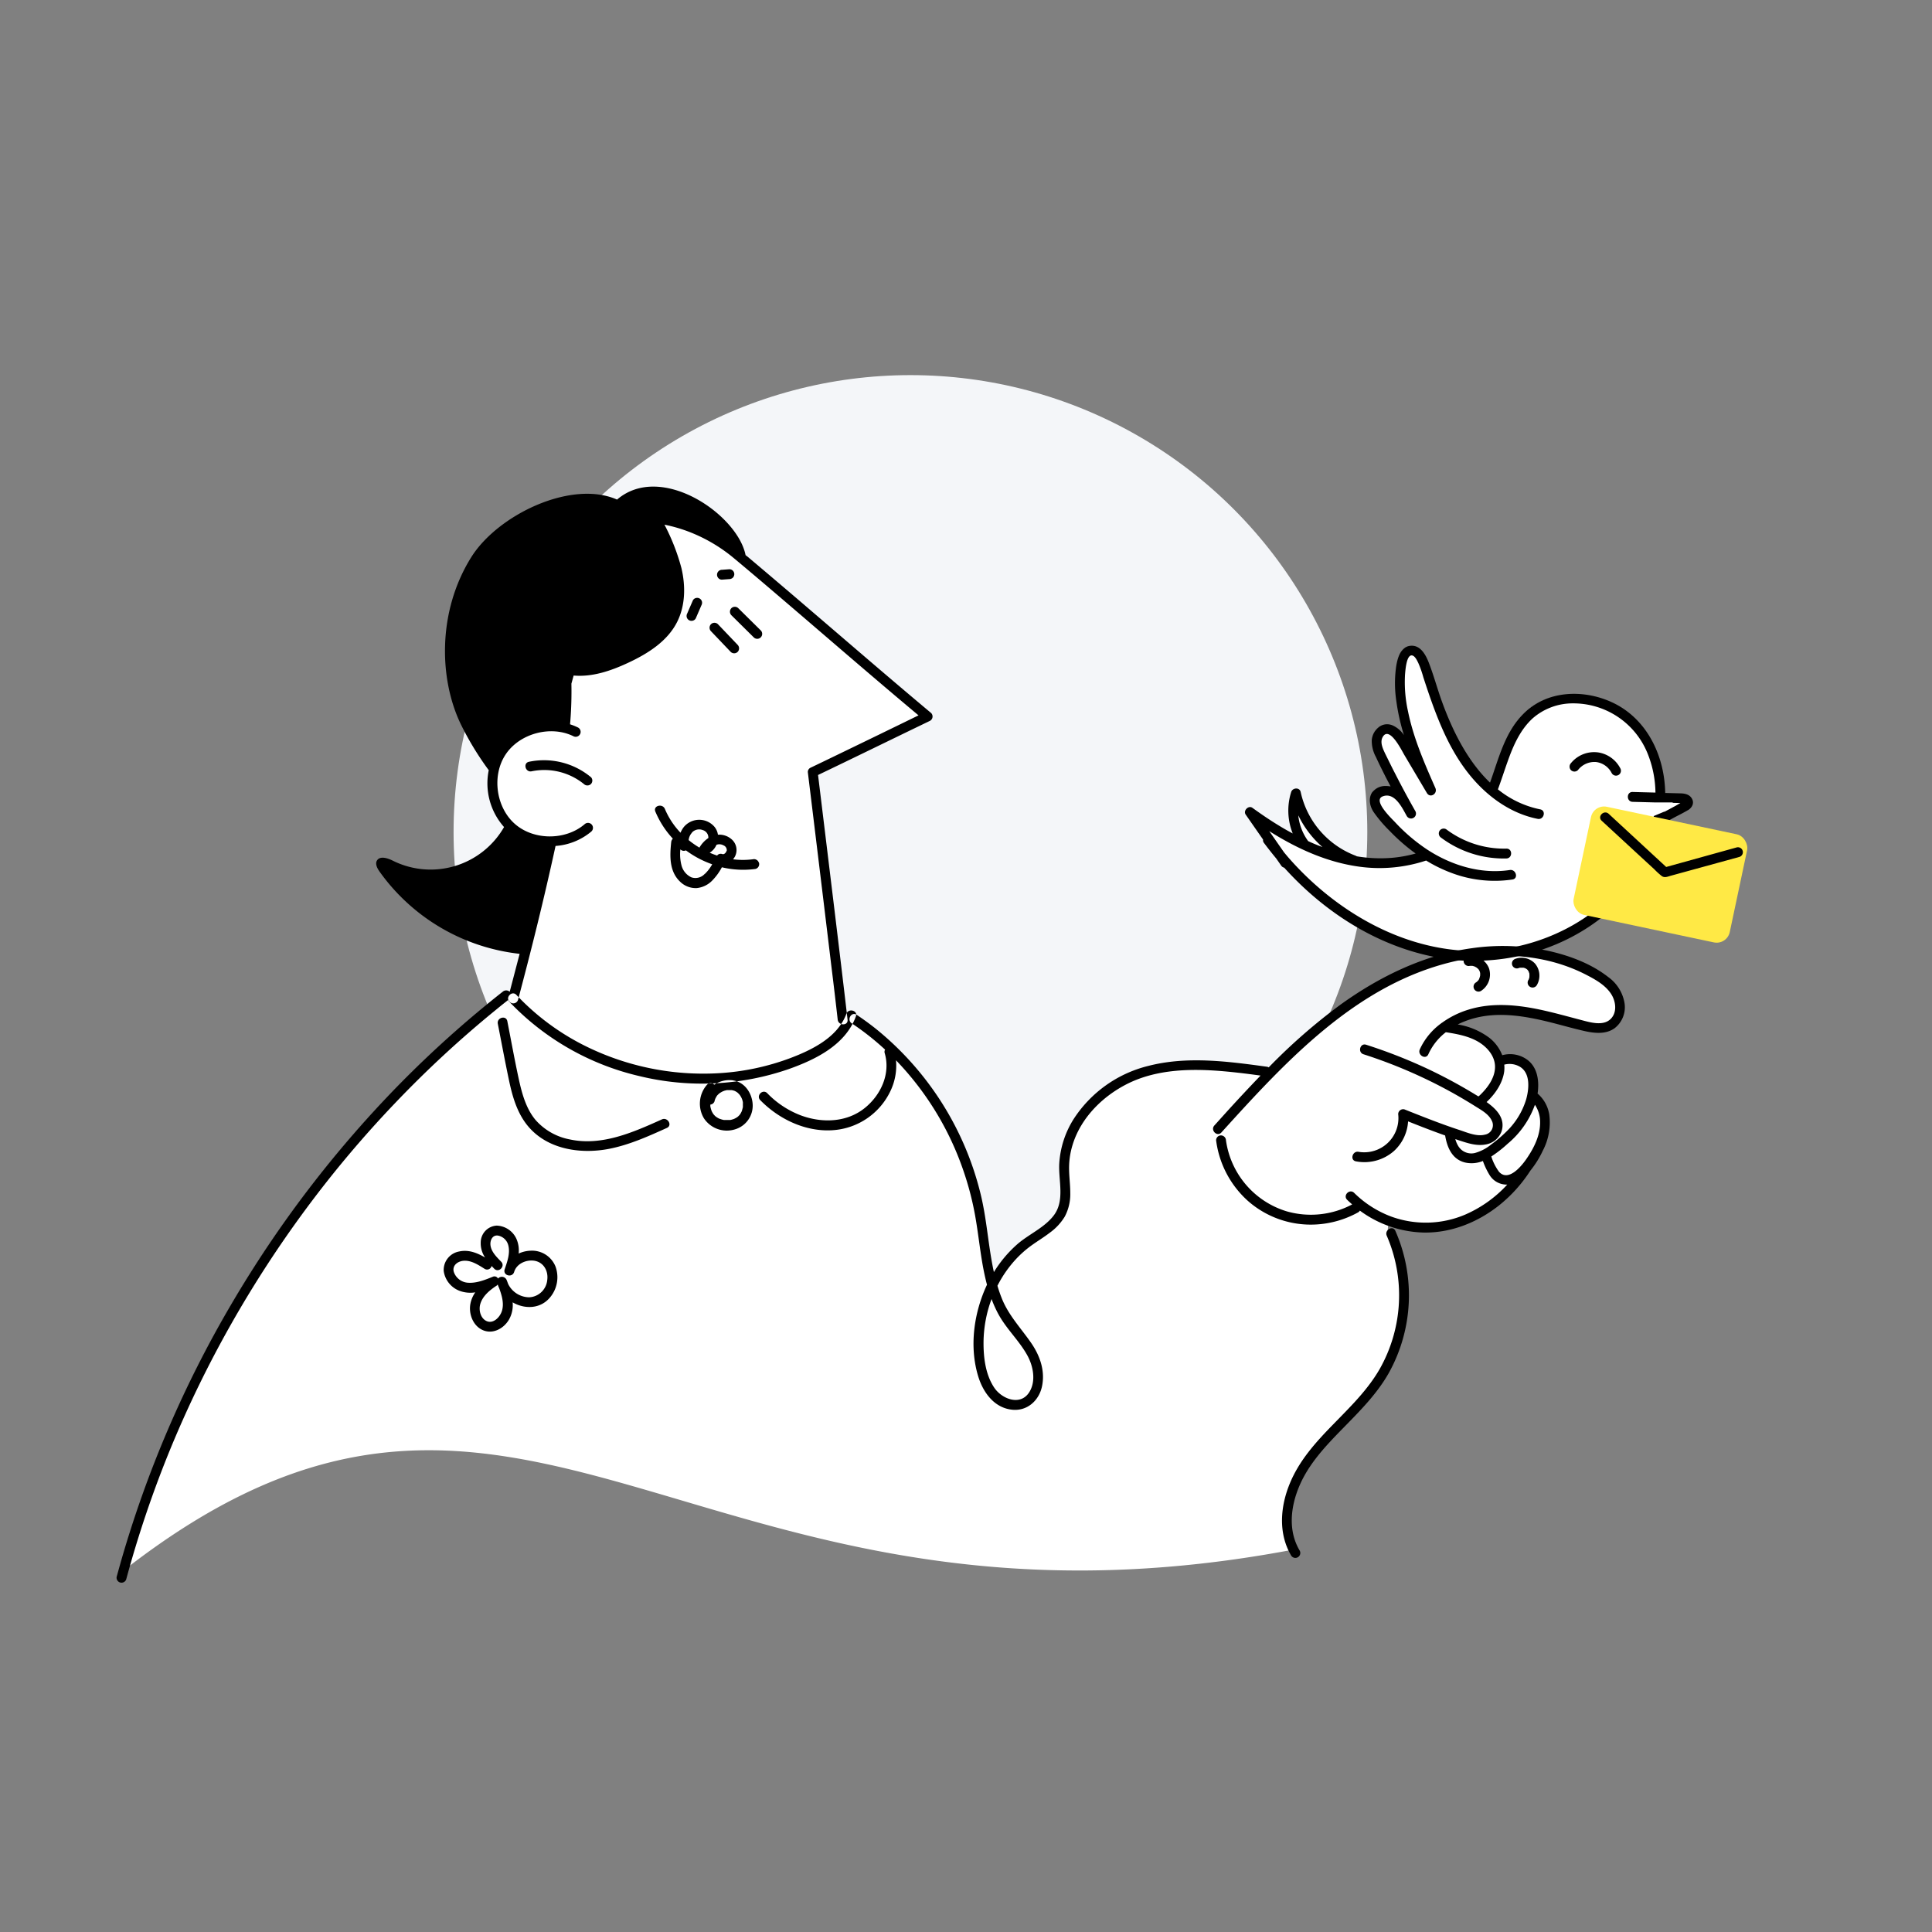 <svg xmlns="http://www.w3.org/2000/svg" width="587.81" height="587.81" viewBox="0 0 587.81 587.81">
  <rect x="0" y="0" width="587.81" height="587.81" fill="#808080" stroke="none"/>
  <g id="faddfe44-4360-4ada-b47c-899e2d29a5fc" data-name="messenge">
    <circle id="e0e786af-409d-4aeb-95e3-42c0a9e23ad3" data-name="color background" cx="277" cy="253.13" r="139" style="fill: #f4f6f9"/>
    <g id="e514359d-d6ff-43b3-b03c-fff125627f6c" data-name="white background">
      <path d="M395.78,255.76a17.13,17.13,0,0,1-2.5-15.39A28.27,28.27,0,0,0,411,260.78Zm-5.7,5.79-1.51-2.16c-.74-.89-1.47-1.79-2.17-2.7Zm122.56-18.26c-.11.49-.6.79-1,1l-8.19,4.4a42.32,42.32,0,0,1-2.23,7.63c-7.54,18.9-27.09,31.18-47.42,33.2a56.82,56.82,0,0,1,30.08,6.78c2.86,1.6,5.67,3.62,7.12,6.57s1.08,7-1.59,8.9c-2.48,1.78-5.89,1.18-8.85.43-8.68-2.19-17.39-5-26.34-4.76a28.61,28.61,0,0,0-15.84,5.18c3.65.57,7.37,1.19,10.62,3A11.78,11.78,0,0,1,455,323a9.88,9.88,0,0,1,2.34-.57,7.3,7.3,0,0,1,6.71,2.71,8.75,8.75,0,0,1,1.38,5.08,17.19,17.19,0,0,1-.31,3.28c2.57,1.56,4,5.09,3.9,8.59-.15,4.12-2.06,8.12-4.4,11.54-.4.57-.81,1.13-1.25,1.67l0,0c-6.1,9.6-15.67,16.27-25.72,17.92A31.46,31.46,0,0,1,422.38,372l-.15,2.27a47,47,0,0,1-3.74,44.63c-5.83,8.68-14.44,15.15-20.75,23.49s-10.05,20.22-4.61,29.15C210,506.13,158.24,382.13,35.94,479.13A340.1,340.1,0,0,1,153.1,301.74l2,1.08c4.22-15.81,8-30.95,11.65-47.89a17.66,17.66,0,0,1-12.11-4.22,17.55,17.55,0,0,1,11.62-30.77c-1.72-7.92-3.76-15.79-4.42-23.86-.69-8.46.26-17.3,4.46-24.68a28.14,28.14,0,0,1,2.81-4.05c14.11-17,39-12.43,54.22.33,20.2,16.94,40,34.36,57.89,49.27,0,0-23.37,11.41-34.91,16.92,0,0,7.13,58.28,9.09,75.32l3.48-.17c19.65,13.05,33.83,35,38.19,59.18,1.31,7.23,1.86,14.85,3.81,21.83a36,36,0,0,1,11-13.32c3.86-2.78,8.53-5.07,10.34-9.63,1.55-3.92.49-8.38.47-12.64-.06-13.59,11.05-24.93,23.29-28.91s25.4-2.28,38.1-.53l1.59,1.25a194,194,0,0,1,15.37-14.14c11.57-9.44,24.77-17.23,39.28-20.72A71,71,0,0,1,450,289.8a56.44,56.44,0,0,1-6.1-.09c-21.57-1.49-41.38-13.68-55.32-30.32l-9.27-13.31c10.68,7.78,22.82,14.27,36,15.41a42.05,42.05,0,0,0,17.82-2.32,58.93,58.93,0,0,1-13.92-12.59,7.32,7.32,0,0,1-1.89-3.56c-.44-3.56,3.76-4.07,6.08-2.75s3.63,4,4.9,6.24q-4.86-8.53-9.08-17.41a10.64,10.64,0,0,1-1.36-4.51,3.74,3.74,0,0,1,2.44-3.69c2.28-.6,4.17,1.73,5.37,3.76q4.39,7.41,8.77,14.82c-4.86-11-9.83-22.49-9.47-34.52.05-1.68.58-6.45,2.13-7.57,2.74-2,4.82,2.32,5.45,4.24,3.1,9.48,6.1,19.13,11.45,27.55a45.64,45.64,0,0,0,9,10.4c3.21-8.19,4.88-17.25,11.28-23.11,9.25-8.47,25.43-5.58,33.31,4.18,4.75,5.88,6.77,13.4,6.61,21l6.28.16a3.53,3.53,0,0,1,1.48.26A1.2,1.2,0,0,1,512.64,243.29Zm-74.53,69.52a18.4,18.4,0,0,0-2.12,1.81l.89,1.32Z" style="fill: #fff"/>
    </g>
    <path id="b7be286b-4858-4392-9eb7-4c1589d1b93b" data-name="woman" d="M155,304.82c-1.32-1.41.79-3.53,2.12-2.12a73.86,73.86,0,0,0,19.6,14.85A80.77,80.77,0,0,0,219,326.5,74.14,74.14,0,0,0,240.25,322c6.73-2.53,14.6-6.34,17.26-13.55.66-1.8,3.56-1,2.89.8-3.2,8.68-12.2,13.09-20.38,16a80.64,80.64,0,0,1-45.44,2.16A79.45,79.45,0,0,1,155,304.82Zm-.28-.62a1.51,1.51,0,0,0,2.89,0c4.11-15.43,7.95-30.92,11.35-46.52l.06-.3A19,19,0,0,0,179.9,253a1.5,1.5,0,1,0-2-2.26c-5.8,5-15.55,5-21.3-.11s-7-14.75-2.74-21.12,13.68-8.9,20.57-5.53a1.5,1.5,0,1,0,1.32-2.69,18.21,18.21,0,0,0-2.31-.92,116,116,0,0,0,.41-12.37l.68-2.47c5.72.5,11.37-1.44,16.57-3.87,6-2.79,12-6.57,14.94-12.48,2.5-5,2.56-10.87,1.3-16.28a63.53,63.53,0,0,0-5.18-13.27,46.65,46.65,0,0,1,6.71,1.88,48.51,48.51,0,0,1,14.37,8.28c6.14,5.11,12.21,10.31,18.29,15.51,12.62,10.81,25.18,21.69,37.93,32.35q-11.91,5.82-23.85,11.59-4.53,2.2-9.09,4.38a1.44,1.44,0,0,0-.74,1.29q1.27,10.4,2.53,20.78,2.34,19.2,4.65,38.4,1,8.07,1.91,16.14c.22,1.89,3.23,1.91,3,0-1.27-11-2.61-22-3.93-32.95l-4.26-35c-.26-2.17-.53-4.33-.79-6.49,10.34-4.95,20.65-10,31-15l3.1-1.5a1.51,1.51,0,0,0,.3-2.36C271.08,206.72,259.06,196.32,247,186q-9.54-8.19-19.16-16.3c-.31-.27-.64-.53-1-.8-2.43-12.33-25.68-28.4-39.1-16.9-13.92-6.13-36.31,4.64-44.37,17.54-10.32,16.52-9.79,37-3.21,50.72a90.81,90.81,0,0,0,8.54,14.07,20,20,0,0,0,4.66,17.3,25.77,25.77,0,0,1-33.83,10.24c-1.62-.81-4-1.57-4.87,0-.56,1,.11,2.3.79,3.27a60.46,60.46,0,0,0,42.63,25.06l0,.07c-1,3.83-2,7.65-3,11.47a1.61,1.61,0,0,0-2.07-.06,333.16,333.16,0,0,0-31.5,28.22A344.68,344.68,0,0,0,70.26,397a339.36,339.36,0,0,0-33.37,77.75c-.48,1.67-.94,3.35-1.4,5a1.51,1.51,0,0,0,2.9.8A333.76,333.76,0,0,1,51.9,440.67,339.42,339.42,0,0,1,70.24,403a343.87,343.87,0,0,1,22.94-35.3,335.88,335.88,0,0,1,27-32.06,331.49,331.49,0,0,1,30.91-28.57C152.27,306.09,153.47,305.14,154.67,304.2Zm74.61-110.28-6.82-6.75a1.54,1.54,0,0,1,0-2.12,1.51,1.51,0,0,1,2.12,0l6.82,6.74a1.5,1.5,0,1,1-2.12,2.13ZM424.53,374.47a48.64,48.64,0,0,1-2,43.28c-3.66,6.48-9,11.75-14.13,17s-10.27,10.67-13.14,17.53c-2.6,6.21-3.41,13.46.15,19.45a1.5,1.5,0,0,1-2.59,1.52c-4-6.82-3.28-15.06-.3-22.13,5.85-13.91,19.82-21.7,27.22-34.55a45.55,45.55,0,0,0,2.18-40.6C421.16,374.23,423.74,372.71,424.53,374.47ZM218.44,189.92l6,6.29a1.54,1.54,0,0,1,0,2.12,1.52,1.52,0,0,1-2.13,0q-3-3.15-6-6.29a1.53,1.53,0,0,1,0-2.12A1.51,1.51,0,0,1,218.44,189.92Zm.16-14a1.46,1.46,0,0,1-.44-1.06,1.5,1.5,0,0,1,.44-1.06,1,1,0,0,1,.48-.31,1.06,1.06,0,0,1,.58-.13l2.25-.17a1.51,1.51,0,0,1,1.06.43,1.54,1.54,0,0,1,.44,1.07,1.52,1.52,0,0,1-.44,1.06,1.24,1.24,0,0,1-.48.31,1.27,1.27,0,0,1-.58.13l-2.25.17A1.46,1.46,0,0,1,218.6,175.94Zm-38.82,60.51a1.51,1.51,0,0,1,0,2.12,1.54,1.54,0,0,1-2.12,0,19.15,19.15,0,0,0-15.92-3.88c-1.89.39-2.68-2.5-.8-2.9A22.38,22.38,0,0,1,179.78,236.45ZM213.56,183a1.59,1.59,0,0,1-.15,1.15l-1.73,4a1.43,1.43,0,0,1-.9.69,1.5,1.5,0,0,1-1.84-1.05,1.59,1.59,0,0,1,.15-1.15c.57-1.33,1.15-2.66,1.73-4a1.43,1.43,0,0,1,.9-.69,1.5,1.5,0,0,1,1.84,1.05Zm9.57,145.71a8.3,8.3,0,0,0-5.85,1.33l0-.06a1.53,1.53,0,0,0-2.13,0,8.71,8.71,0,0,0-1,10.23,8.34,8.34,0,0,0,9.28,3.45A7.52,7.52,0,0,0,229,336C228.81,332.61,226.62,329.29,223.13,328.74Zm.16,11.84c-.16.08-.07,0,0,0Zm1-.6Zm1.65-3s0,.07,0,.1,0,.07,0,.05a.06.06,0,0,0,0,0c0,.15-.06.29-.1.44a3.31,3.31,0,0,1-.12.42l-.09.24v0l0,0a7.37,7.37,0,0,1-.43.78l-.11.15h0q-.16.19-.36.39c-.11.11-.23.21-.35.31l0,0-.14.1a7.37,7.37,0,0,1-.87.48h0l-.25.09-.44.14-.46.11-.35,0c-.28,0-.57,0-.85,0l-.47,0h-.12l-.22,0a7.17,7.17,0,0,1-.91-.24l-.33-.12-.06,0-.3-.15a6.48,6.48,0,0,1-.79-.49s0,0,0,0l-.16-.13a6,6,0,0,1-.43-.44l-.14-.16,0,0s0,0,0,0a4.66,4.66,0,0,1-.3-.47c-.11-.18-.2-.37-.3-.56l0-.06-.09-.23a9.49,9.49,0,0,1-.28-1.08v-.06a1.94,1.94,0,0,1,0-.24,2.09,2.09,0,0,1,0-.25,1.5,1.5,0,0,0,1.3-1.08c0-.15.07-.29.11-.43l.09-.25a6.11,6.11,0,0,1,.44-.79l0-.05.07-.09c.1-.11.19-.22.3-.32l.31-.3.15-.12v0l0,0a8.3,8.3,0,0,1,.81-.49l.26-.13a2.54,2.54,0,0,0,.37-.14c.28-.09.57-.15.86-.22h.05l.11,0h0c.17,0,.33,0,.5,0h.44l.27,0a6.34,6.34,0,0,1,.86.21l.14.06h0c.13.07.27.13.4.21l.37.24.19.17.31.31.22.25a6,6,0,0,1,.46.73l.15.31s.08.2.11.26a7.06,7.06,0,0,1,.25.93c0,.08.06.58,0,.23,0,.15,0,.3,0,.45,0,.32,0,.64,0,1a.17.17,0,0,1,0,.07Zm4.93-74.51a1.55,1.55,0,0,0-1.85-1,23.71,23.71,0,0,1-6,0,4.65,4.65,0,0,0,.6-.87,4.31,4.31,0,0,0-1.07-5.25,5.67,5.67,0,0,0-4.12-1.36,4.9,4.9,0,0,0-1-2.34,6.1,6.1,0,0,0-9.38,0,7.32,7.32,0,0,0-1,1.74,23.94,23.94,0,0,1-4.76-7.24c-.73-1.76-3.64-1-2.9.8a28,28,0,0,0,5.32,8.24,1.76,1.76,0,0,0-.5,1.09c-.44,4.14-.61,8.83,2.66,11.95a6.79,6.79,0,0,0,5.1,2,7.63,7.63,0,0,0,4.76-2.33,17.34,17.34,0,0,0,2.9-4,28,28,0,0,0,10.21.51A1.51,1.51,0,0,0,230.91,262.46Zm-20.36-9.13a3,3,0,0,1,3.29-.76,2.37,2.37,0,0,1,1.72,2.3s0,.08,0,.12a8.75,8.75,0,0,0-2.7,2.88l0,.05a27,27,0,0,1-3.3-2.3A3.91,3.91,0,0,1,210.55,253.33Zm3.95,12.52a3.84,3.84,0,0,1-4.08,1.11,5.52,5.52,0,0,1-3-3.52,13.56,13.56,0,0,1-.38-5,1.46,1.46,0,0,0,1.69.3,29.85,29.85,0,0,0,8,4.24A13.07,13.07,0,0,1,214.5,265.85Zm6.61-7a1.61,1.61,0,0,1-.63.9.78.78,0,0,1-.75.1,1.33,1.33,0,0,0-1.5.47c-.77-.25-1.53-.54-2.27-.86a5.23,5.23,0,0,0,2.07-2.41,2.54,2.54,0,0,1,2.11.16A1.59,1.59,0,0,1,221.11,258.89ZM202.9,343.17c-5.67,2.56-11.43,5.16-17.57,6.36-9,1.75-19.46.09-25.29-7.66-2.92-3.89-4.24-8.69-5.22-13.38-1.19-5.65-2.25-11.34-3.36-17-.37-1.89,2.52-2.69,2.89-.8,1.17,5.94,2.24,11.9,3.53,17.81.94,4.27,2.17,8.75,5,12.18a18.43,18.43,0,0,0,10.55,6c9.71,2.07,19.27-2.2,27.94-6.1C203.14,339.79,204.66,342.38,202.9,343.17ZM226,337.12v-.06h0Zm-64.48,43.4a9.48,9.48,0,0,0-3.72.87,8.74,8.74,0,0,0-.69-4.5,6.86,6.86,0,0,0-6-4,5.15,5.15,0,0,0-4.85,5.07,7.64,7.64,0,0,0,1.33,4.63c-2.42-1.39-5-2.46-7.88-1.83A5.71,5.71,0,0,0,135,386.7a7.57,7.57,0,0,0,5.06,6.12,9.46,9.46,0,0,0,4.54.38,9.05,9.05,0,0,0-1.51,3.63c-.48,2.92.77,6.34,3.52,7.73,3.15,1.58,6.62-.26,8.26-3.1a8.86,8.86,0,0,0,1.1-5.22c3.7,2.14,8.59,2.07,11.55-1.71a9.54,9.54,0,0,0,1.5-9.17A7.7,7.7,0,0,0,161.48,380.52ZM152.66,399c-.64,1.87-2.75,4-4.85,2.82-1.66-.93-2.18-3.27-1.7-5,.69-2.49,2.88-4.28,4.95-5.64a1.45,1.45,0,0,0,.37-.37,7.93,7.93,0,0,0,.42,1.05C152.7,394.17,153.45,396.71,152.66,399Zm13.84-9.57A5.79,5.79,0,0,1,161,394.7a7.22,7.22,0,0,1-6.4-4.06c-.14-.38-.28-.77-.43-1.14a1.57,1.57,0,0,0-2.65-.5,1.21,1.21,0,0,0-1.58-.55c-2.36.95-4.93,2-7.53,1.82a4.86,4.86,0,0,1-4.36-3.36c-.48-1.89,1.16-3.13,2.89-3.31,2.37-.24,4.58,1.24,6.5,2.44a1.41,1.41,0,0,0,2.13-.87c.26.28.53.56.8.83,1.34,1.39,3.46-.73,2.12-2.12s-3.13-3.08-3.28-5.21c-.09-1.44.7-3,2.34-2.74a4,4,0,0,1,3.11,3c.61,2.44-.35,5-1.13,7.3-.54,1.87,2.28,2.61,2.89.79.73-2.52,3.61-3.8,6.09-3.45C165.38,384,166.88,386.66,166.5,389.44Zm327.77-84.19a12.23,12.23,0,0,0-5-8c-5.51-4.32-12.73-6.86-19.53-8.22a65.7,65.7,0,0,0-21.85-.54c-14.64,2-28.29,8.69-40.18,17.28a175.78,175.78,0,0,0-21.72,19,1.1,1.1,0,0,0-.47-.2c-12-1.64-24.34-3.31-36.22-.24a37.79,37.79,0,0,0-22.79,16.38A28.59,28.59,0,0,0,322.28,354c-.29,5.23,1.79,11.29-1.71,15.84-2.87,3.74-7.61,5.69-11.11,8.76a37.15,37.15,0,0,0-7.07,8.43c-1.71-7.77-2.12-15.88-4-23.59A93,93,0,0,0,266.47,313c-1.88-1.49-3.82-2.91-5.82-4.24-1.61-1.08-3.11,1.52-1.51,2.59a81.09,81.09,0,0,1,10.15,8,1.32,1.32,0,0,0-.11,1.1c1.81,6.19-1.15,12.66-6,16.6-5.53,4.51-13.1,4.7-19.57,2.29a28.07,28.07,0,0,1-10.18-6.74c-1.35-1.38-3.47.74-2.12,2.12,5.68,5.81,13.84,9.71,22.08,9.14a20.92,20.92,0,0,0,17.65-12.18,17.89,17.89,0,0,0,1.57-9.09,90.61,90.61,0,0,1,20.42,33.34A92.06,92.06,0,0,1,296.71,370c.91,5.13,1.43,10.32,2.37,15.44.34,1.82.73,3.64,1.21,5.44-4,8.52-5.46,18.88-2.63,28,1.49,4.77,4.77,9.34,10.07,10,4.64.61,8.37-2.65,9.3-7.08,1-4.76-.63-9.34-3.32-13.24-3.12-4.51-6.86-8.37-8.92-13.55-.5-1.25-.94-2.53-1.32-3.82a35.65,35.65,0,0,1,5.38-7.82A32.26,32.26,0,0,1,314,378.8c1.77-1.26,3.63-2.39,5.36-3.72a16.81,16.81,0,0,0,4.6-4.94,14.54,14.54,0,0,0,1.67-7.15c0-2.71-.41-5.4-.36-8.1a23.86,23.86,0,0,1,1.06-6.55c2.6-8.52,9.58-15.26,17.52-19,10.05-4.67,21.78-4.2,32.52-3,2.39.26,4.78.58,7.16.9-3.41,3.53-6.76,7.13-10.06,10.75l-4,4.44c-1.29,1.43.83,3.56,2.13,2.13,19.53-21.55,40.86-44.87,70.28-51.93,13.48-3.24,28.37-2.47,40.82,4,2.77,1.43,5.77,3.12,7.5,5.81,1.39,2.16,1.87,5.44-.05,7.47-2.25,2.4-6.32,1.15-9,.45-3.82-1-7.62-2.06-11.47-2.93-7.5-1.68-15.39-2.56-22.86-.26a27.36,27.36,0,0,0-8.09,4,1.48,1.48,0,0,0-.35.25,20.15,20.15,0,0,0-6.4,7.84c-.78,1.75,1.8,3.27,2.59,1.51a17.71,17.71,0,0,1,5.33-6.72c3.29.52,6.67,1.12,9.6,2.76,2.68,1.5,5.16,4.15,5.35,7.36.2,3.54-2.19,6.74-4.61,9.06-.14.13-.29.24-.43.36l-1.12-.68a153,153,0,0,0-15.05-8.05,156.93,156.93,0,0,0-18-7c-1.84-.59-2.63,2.3-.8,2.9a150.75,150.75,0,0,1,27.58,12c2.18,1.23,4.34,2.51,6.46,3.84,1.81,1.14,4.05,2.34,5,4.38a2.92,2.92,0,0,1-2.12,4.24c-2.51.64-5.37-.65-7.73-1.42-5.66-1.86-11.2-4.07-16.73-6.27a1.51,1.51,0,0,0-1.9,1.45,10.4,10.4,0,0,1-12.06,11.46c-1.88-.34-2.69,2.55-.79,2.9a13.64,13.64,0,0,0,11.58-3.16,13.33,13.33,0,0,0,4.28-9c3.74,1.49,7.48,2.95,11.27,4.29.62,3.66,2.12,7.27,6.09,8.23a9.12,9.12,0,0,0,5.4-.47,22.76,22.76,0,0,0,2.12,4.42,6.08,6.08,0,0,0,5.29,2.76,37.71,37.71,0,0,1-12.77,9.12,30.68,30.68,0,0,1-22.42.65A31.88,31.88,0,0,1,412,362.93c-1.38-1.36-3.51.76-2.12,2.12.49.48,1,.94,1.52,1.39a26.71,26.71,0,0,1-19.85,2.13A26.4,26.4,0,0,1,373,346.94a1.56,1.56,0,0,0-1.5-1.5,1.5,1.5,0,0,0-1.5,1.5,29.84,29.84,0,0,0,9.73,18.48,28.93,28.93,0,0,0,20.78,7.12,29.74,29.74,0,0,0,12.66-3.66,1.44,1.44,0,0,0,.57-.55A34.09,34.09,0,0,0,433.07,375c8.38.17,16.42-3.06,22.94-8.2a44,44,0,0,0,9.6-10.63,29.11,29.11,0,0,0,3.78-6.06,18.48,18.48,0,0,0,2-10.81,10.59,10.59,0,0,0-3.58-6.58c.56-3.8,0-8-3.18-10.32a8.85,8.85,0,0,0-7.57-1.35,12.58,12.58,0,0,0-3.81-5.21,21.88,21.88,0,0,0-9.74-4.15,26.63,26.63,0,0,1,4.52-1.76c7.2-2.07,14.74-1,21.91.68,3.95.93,7.84,2.09,11.78,3,3.08.73,6.69,1.21,9.45-.72A8.07,8.07,0,0,0,494.27,305.25Zm-190.5,94.61c2.44,4.5,6.29,8,8.77,12.48,1.83,3.29,2.75,7.94.57,11.31-2.71,4.19-8.27,2-10.58-1.39-2.7-4-3.33-9.26-3.29-13.95a38.7,38.7,0,0,1,2.44-13.07A36.9,36.9,0,0,0,303.77,399.86ZM467,336.13a9.44,9.44,0,0,1,1.58,5.43c0,3.9-1.83,7.62-4,10.8-1.48,2.22-5.58,7.39-8.5,4.16a15.84,15.84,0,0,1-2.35-4.66,37.45,37.45,0,0,0,5-3.9A27.43,27.43,0,0,0,467,336.13Zm-9.33-10.33a9.11,9.11,0,0,0,0-1.88,6.23,6.23,0,0,1,4.66.58c3.37,1.93,2.9,6.78,2,10a22.82,22.82,0,0,1-6.14,9.91,38.5,38.5,0,0,1-4.42,3.74,13.66,13.66,0,0,1-5,2.64,4.63,4.63,0,0,1-5.12-2.15,8,8,0,0,1-.87-2.07l.79.27c2.67.87,5.5,1.89,8.35,1.38a6.21,6.21,0,0,0,4.93-4c1.23-3.9-1.5-6.76-4.56-8.92C455,332.76,457.24,329.46,457.68,325.8Z"/>
    <g id="b84c6983-272d-41f4-bd77-aa8c261f99a1" data-name="bird">
      <path id="b6f875e5-3c9f-4c0e-acac-b1d68ca82b61" data-name="bird" d="M467,293.14a5.69,5.69,0,0,1,.59,6.57,1.5,1.5,0,0,1-2.6-1.51,3.07,3.07,0,0,0,.17-.31h0a5.52,5.52,0,0,1,.16-.54l0-.16a.53.53,0,0,0,0-.13,3.51,3.51,0,0,0,0-.56v0a1.85,1.85,0,0,0,0-.23c0-.16-.13-.35-.17-.52l0-.05-.15-.27-.12-.16a.1.1,0,0,0,0-.05,3.34,3.34,0,0,0-.38-.37l0,0-.21-.13-.26-.14h0a5.34,5.34,0,0,0-.53-.16l-.2,0-.57,0-.14,0-.13,0a4,4,0,0,0-.56.17,1.5,1.5,0,0,1-1.69-2.2,1.59,1.59,0,0,1,.9-.69A5.6,5.6,0,0,1,467,293.14Zm46.51-46.63c-1.38.83-2.86,1.54-4.28,2.3l-3.53,1.9a47.65,47.65,0,0,1-8.89,18.91c-10.74,13.9-28,21.9-45.46,22.64a5.79,5.79,0,0,1,1.65,2.28,5.94,5.94,0,0,1-2.41,6.95,1.5,1.5,0,1,1-1.52-2.59l.24-.17.14-.13.22-.23.07-.08,0,0c.13-.07.27-.43.34-.56l0-.07a1.86,1.86,0,0,1,.11-.27,5.81,5.81,0,0,0,.15-.63v0c0-.1,0-.21,0-.32s0-.25,0-.37v0a5.9,5.9,0,0,0-.17-.6,1.17,1.17,0,0,1-.05-.11l-.17-.28-.05-.09c-.05-.07-.12-.14-.17-.2s-.42-.32-.46-.42l-.06,0-.28-.17-.29-.15h0c-.22-.07-.44-.14-.67-.19h-.76a1.53,1.53,0,0,1-1.84-1.05,1.19,1.19,0,0,1-.05-.53c-1.43-.08-2.86-.21-4.28-.39-19.64-2.52-37.19-13.34-50.32-27.9a1.48,1.48,0,0,1-.91-.62l-1.52-2.18q-1.93-2.33-3.74-4.75a1.27,1.27,0,0,1-.26-1L379,247.84c-.83-1.2.85-2.93,2.06-2.05,2.57,1.86,5.19,3.65,7.9,5.3q2.13,1.31,4.35,2.49a18.77,18.77,0,0,1-.47-12.61c.42-1.32,2.56-1.52,2.89,0a26.85,26.85,0,0,0,16.7,19.37,1.84,1.84,0,0,1,.37.19,43.12,43.12,0,0,0,10.72.46,38.66,38.66,0,0,0,7.19-1.31c-.73-.52-1.45-1.06-2.15-1.62a59.24,59.24,0,0,1-5.79-5.29,40.55,40.55,0,0,1-4.88-5.75c-1.11-1.73-1.63-4-.46-5.88a5.05,5.05,0,0,1,4.32-2,7.15,7.15,0,0,1,1.34.14c-.59-1.14-1.2-2.28-1.78-3.43-.92-1.83-1.84-3.67-2.69-5.54a10.21,10.21,0,0,1-1.26-5.2c.31-3.07,3.1-5.67,6.25-4.45a8.15,8.15,0,0,1,3.54,3,63.09,63.09,0,0,1-2.32-10.38,36.52,36.52,0,0,1-.06-10.44c.41-2.54,1.28-6.06,4.37-6.36s4.7,2.88,5.6,5.21c1.48,3.81,2.54,7.8,3.93,11.65,3.19,8.83,7.78,18.19,14.67,24.77,2.66-7.35,4.45-15.15,10.07-20.87,7.08-7.2,18.24-7.62,27-3.58,10,4.59,15.4,14.92,16.14,25.6q.07,1,.09,2l4.76.12c1.39.05,2.77.39,3.44,1.74S514.76,245.77,513.55,246.51Zm-118.5,1.65a16,16,0,0,0,3,7.75q2.14,1,4.34,1.8A30.18,30.18,0,0,1,395.05,248.16Zm116.26-3.85h-.53l-1.87-.05.09-.12h-5.36l-6.88-.18c-1.93-.05-1.93-3.05,0-3l6.95.18a32.79,32.79,0,0,0-2.39-11.89A24.35,24.35,0,0,0,478.51,214a18.49,18.49,0,0,0-12.2,4.56c-3.83,3.51-5.93,8.36-7.63,13.17-1,2.8-1.9,5.64-2.94,8.43a29.83,29.83,0,0,0,12.88,6.09c1.9.38,1.09,3.27-.79,2.89-7.7-1.53-14.42-6.16-19.53-12s-8.49-12.62-11.26-19.7c-1.47-3.76-2.75-7.58-4-11.41a31.5,31.5,0,0,0-1.52-4.31c-.33-.66-1-2.21-1.94-2.31-1.71-.2-2,4.71-2.1,5.79a40.93,40.93,0,0,0,.9,11.2c1.65,8.14,5,15.8,8.33,23.35.76,1.73-1.58,3.22-2.59,1.51l-6.89-11.63c-.73-1.24-4.51-8.95-6.54-5.4-.93,1.63.08,3.64.79,5.15,1,2,1.95,4,3,6q2.93,5.76,6.13,11.39a1.5,1.5,0,0,1-2.6,1.51c-1.36-2.42-3.64-7.35-7.28-6-3.25,1.2,2.72,6.81,3.77,7.93a54.05,54.05,0,0,0,9.68,8.24c7.37,4.83,16.34,7.59,25.18,6.25,1.89-.29,2.7,2.6.8,2.89A37.12,37.12,0,0,1,442,265.73a44.46,44.46,0,0,1-8.1-3.91,45.07,45.07,0,0,1-21,1.77c-9.61-1.43-18.55-5.55-26.73-10.72l4.5,6.46c.54.64,1.07,1.29,1.63,1.92,14.38,16.28,35.18,28.39,57.39,28.09,19.85-.27,40.25-10.86,49.46-28.89a42.66,42.66,0,0,0,3.05-7.83l-1.38.74c-1.7.92-3.21-1.67-1.51-2.59l3.79-2c0-.17.05-.33.07-.5l3.23-1.35a.25.25,0,0,0,0,.08l3.42-1.84Zm1,.11s0,0-.07,0S512.26,244.43,512.3,244.42Zm-54,13.77A29.29,29.29,0,0,1,440,252.3a1.5,1.5,0,0,0-2.05.53,1.54,1.54,0,0,0,.54,2.06,31.84,31.84,0,0,0,19.81,6.3C460.24,261.14,460.25,258.14,458.31,258.19Zm27.78-29.29a9.07,9.07,0,0,0-8.09,3.29,1.55,1.55,0,0,0,0,2.12,1.51,1.51,0,0,0,2.12,0,6.34,6.34,0,0,1,5.57-2.46,6.22,6.22,0,0,1,4.7,3.35,1.5,1.5,0,1,0,2.59-1.51A9.15,9.15,0,0,0,486.09,228.9Z"/>
      <g id="fffd17f7-22ec-46ef-a672-6a3499b0237e" data-name="messenge">
        <rect id="bf3167ff-932b-4f7f-a521-326918dc8e95" data-name="2" x="480.91" y="249.26" width="48.56" height="33.62" rx="4.08" transform="translate(66.08 -98.89) rotate(11.96)" style="fill: #ffe945"/>
        <path id="b85241a7-1d1b-44d4-ba81-151f20a78bd4" data-name="1" d="M487.32,249.72l9.07,8.37,4.72,4.35,2.18,2a22.18,22.18,0,0,0,2.33,2.12c.88.59,1.8.14,2.73-.12l2.84-.78,5.91-1.62,12.06-3.31a1.5,1.5,0,0,0-.79-2.9L506.13,264l1.46.38L489.44,247.6c-1.42-1.31-3.55.81-2.12,2.12Z"/>
      </g>
    </g>
  </g>
</svg>
